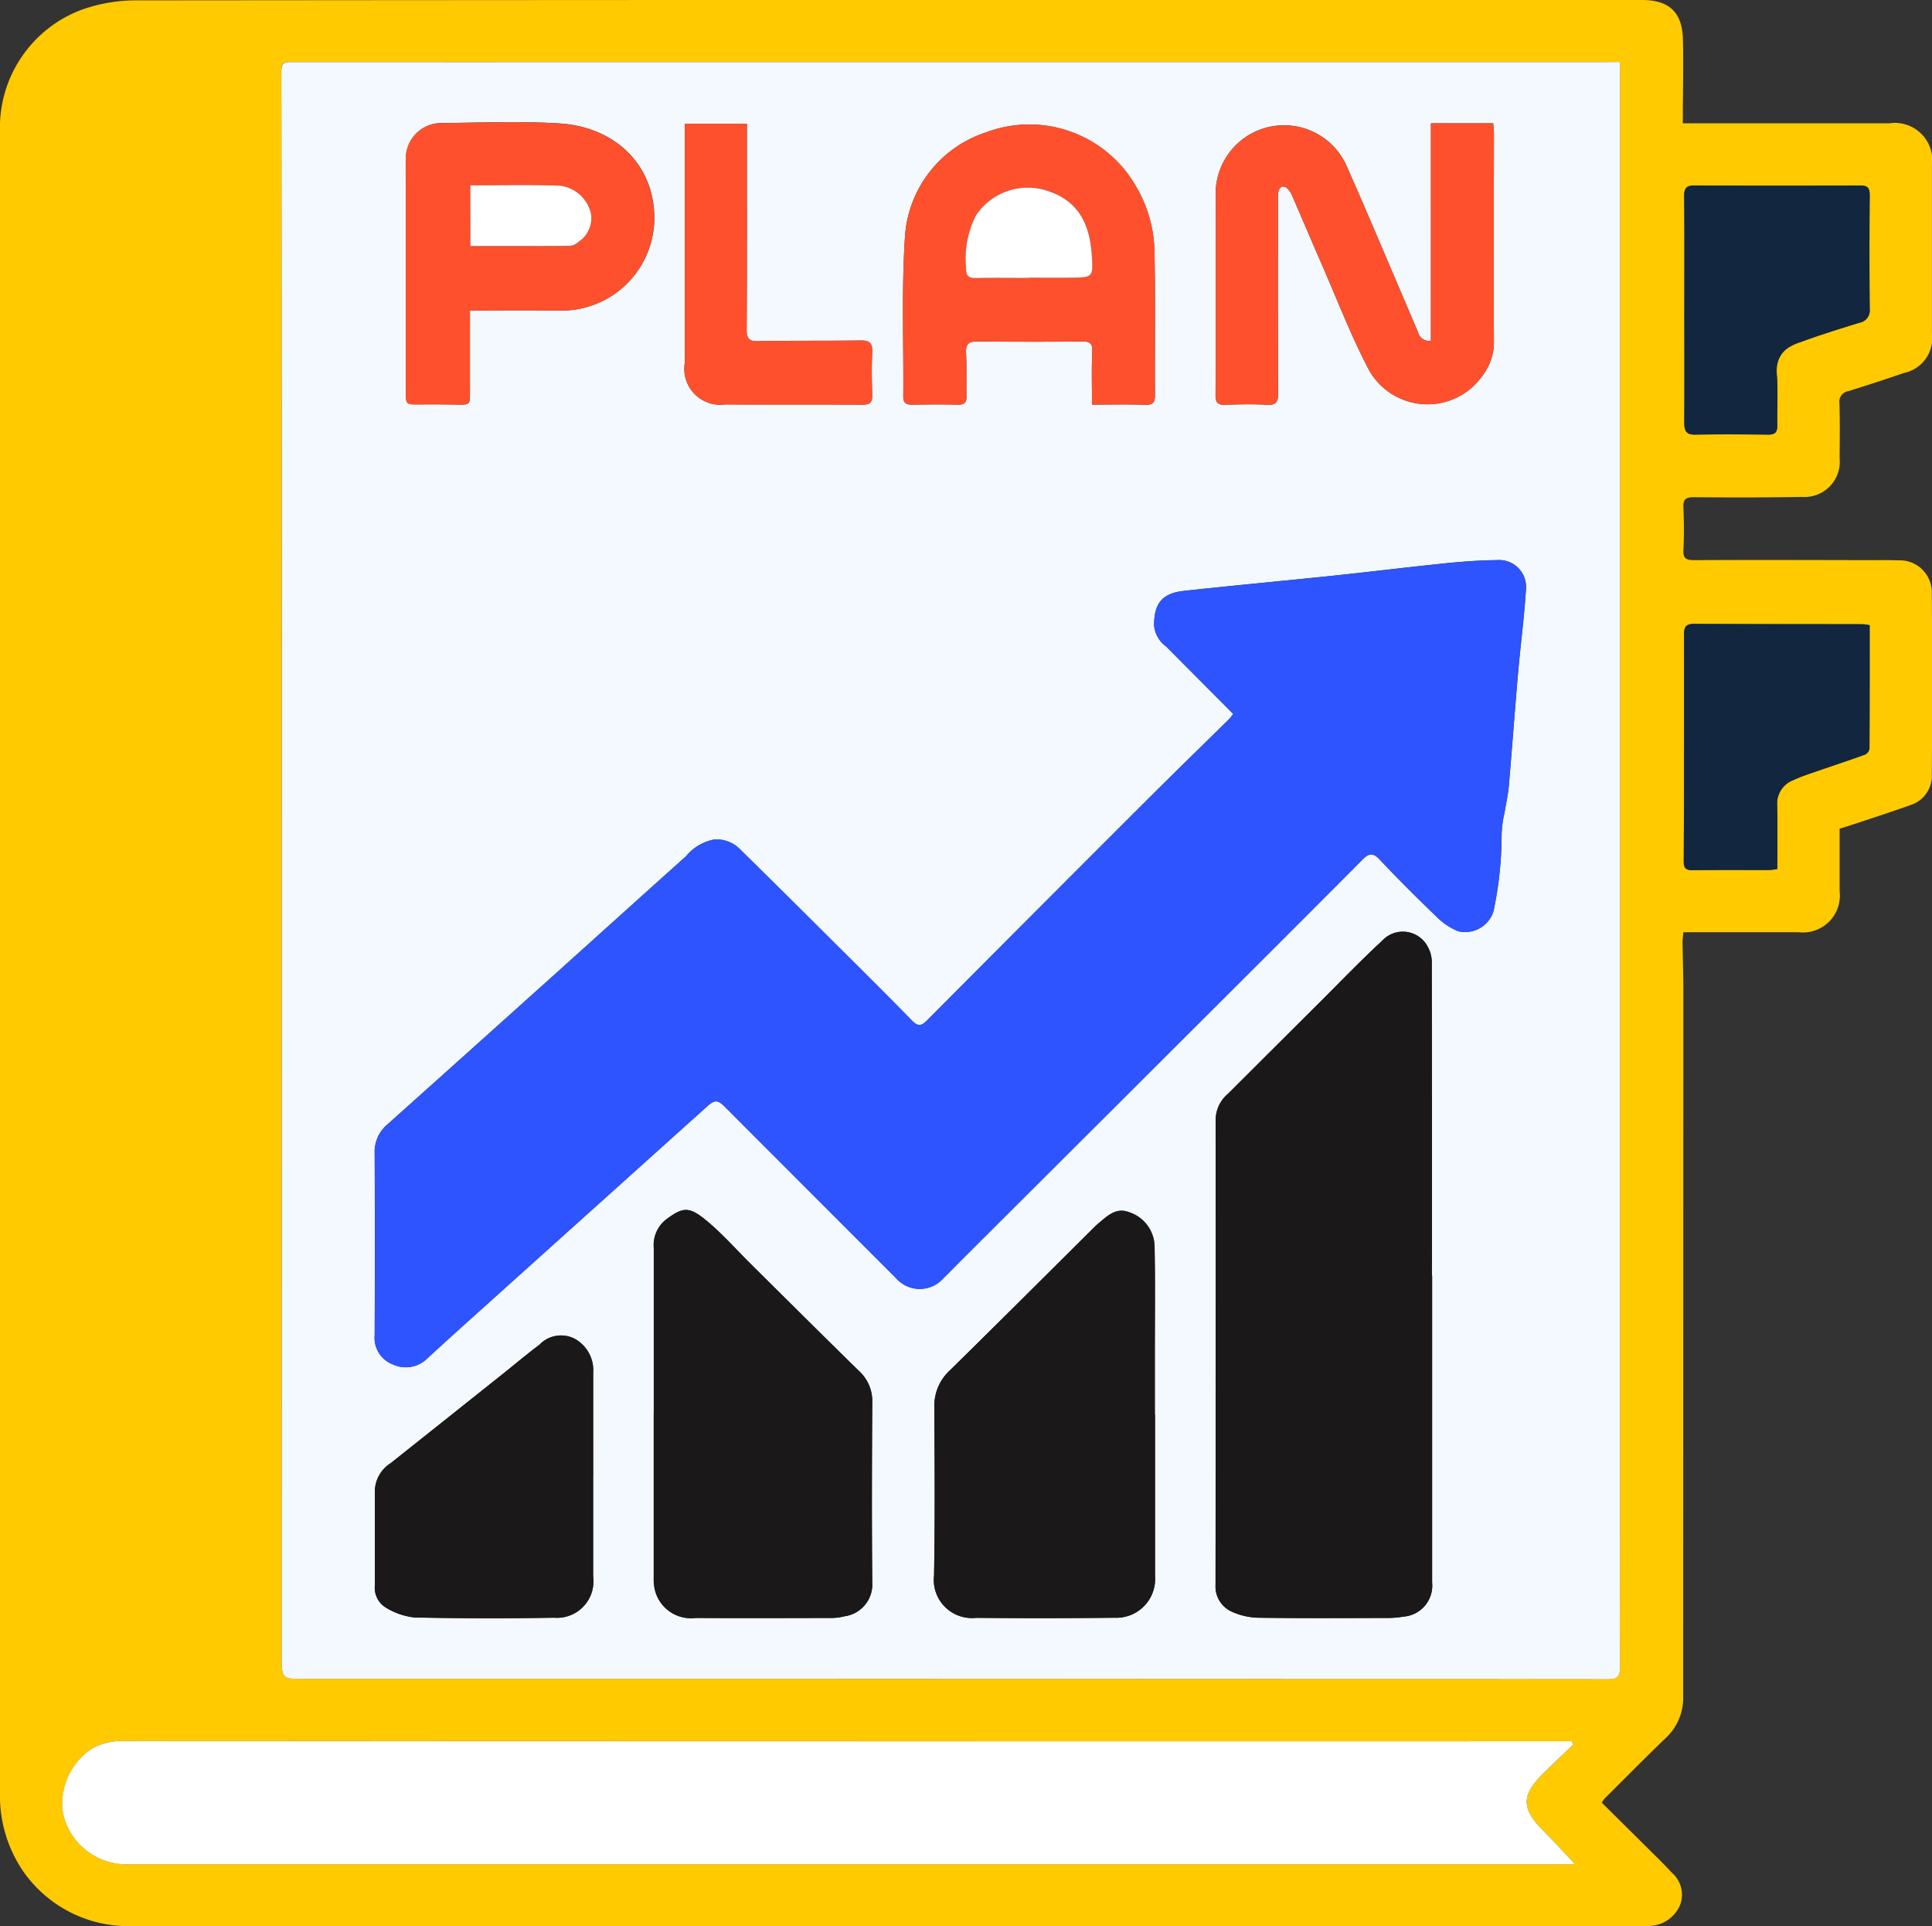 <svg id="Grupo_1043162" data-name="Grupo 1043162" xmlns="http://www.w3.org/2000/svg" xmlns:xlink="http://www.w3.org/1999/xlink" width="117.397" height="117.031" viewBox="0 0 117.397 117.031">
  <rect x="0" y="0" width="117.397" height="117.031" fill="#333333" stroke="none"/>
  <defs>
    <clipPath id="clip-path">
      <rect id="Rectángulo_372021" data-name="Rectángulo 372021" width="117.397" height="117.031" fill="none"/>
    </clipPath>
  </defs>
  <g id="Grupo_1043161" data-name="Grupo 1043161" transform="translate(0 0)" clip-path="url(#clip-path)">
    <path id="Trazado_786606" data-name="Trazado 786606" d="M102.253,7.491H103q5.905,0,11.809,0a2.279,2.279,0,0,1,2.585,2.587q0,5.09,0,10.181a2.151,2.151,0,0,1-1.7,2.4q-1.681.579-3.381,1.108a.644.644,0,0,0-.539.743c.033,1.111.018,2.224.01,3.335a2.141,2.141,0,0,1-2.265,2.348c-2.2.038-4.4.036-6.6.017-.486,0-.65.13-.628.622.037.856.045,1.717,0,2.573-.025.5.141.63.622.628,3.468-.017,6.938-.007,10.406,0,.682,0,1.364-.01,2.046.013a1.944,1.944,0,0,1,2.021,1.973q.045,5.53,0,11.058a1.859,1.859,0,0,1-1.3,1.84c-1.28.458-2.576.873-3.866,1.3-.129.043-.259.079-.436.132q0,1.9,0,3.793a2.245,2.245,0,0,1-2.492,2.5q-3.156,0-6.313,0h-.69c-.019.23-.049.417-.048.6.012.994.048,1.989.048,2.983q-.007,21.416-.012,42.831a3.327,3.327,0,0,1-1.065,2.549c-1.248,1.2-2.467,2.439-3.7,3.663a2.422,2.422,0,0,0-.182.258q1.638,1.622,3.274,3.244c.333.329.662.662.978,1.007a1.764,1.764,0,0,1,.486,2.021,2.1,2.1,0,0,1-1.85,1.222,3.593,3.593,0,0,1-.467,0q-45.775,0-91.548,0A7.782,7.782,0,0,1,1.41,113.7,8.132,8.132,0,0,1,0,108.893Q-.006,87.712,0,66.53,0,37.275,0,8.019A7.643,7.643,0,0,1,5.016.573a9.835,9.835,0,0,1,3.2-.55Q53.987-.019,99.763,0c1.666,0,2.461.743,2.5,2.4.035,1.5,0,3-.007,4.5,0,.169,0,.339,0,.579M98.438,3.764H97.5q-29.021,0-58.044,0-10.871,0-21.744,0c-.4,0-.624.027-.622.553q.03,17.141.023,34.283,0,30.978,0,61.955c0,1.445-.013,1.451,1.414,1.451q39.6,0,79.2.017c.591,0,.713-.211.709-.748-.017-2.711,0-5.422,0-8.132q0-44.083,0-88.165V3.764M95.611,105.985l-.1-.186h-.687q-43.7,0-87.393-.012a3.6,3.6,0,0,0-1.879.484,4.038,4.038,0,0,0-1.741,3.769,3.962,3.962,0,0,0,4.138,3.235H95.714c-.662-.7-1.254-1.359-1.88-1.983-1.419-1.416-1.425-2.214.019-3.622.581-.566,1.172-1.123,1.759-1.685m6.741-87.176c0,2.3.007,4.6-.006,6.9,0,.48.129.714.663.7,1.478-.026,2.959-.018,4.439,0,.4,0,.554-.139.547-.547-.019-1.013.052-2.032-.023-3.039-.094-1.272.494-1.688,1.421-2.032,1.18-.438,2.387-.81,3.592-1.182a.757.757,0,0,0,.624-.836q-.025-3.448,0-6.9c0-.461-.129-.6-.595-.6q-5.023.029-10.046,0c-.489,0-.634.154-.63.638.021,2.3.01,4.6.011,6.9m11.258,19.182a3.134,3.134,0,0,0-.4-.061c-3.426-.007-6.852,0-10.278-.02-.455,0-.6.16-.6.619q.013,6.9-.019,13.8c0,.408.117.546.529.541,1.576-.019,3.153-.007,4.731-.011a3.206,3.206,0,0,0,.423-.063c0-1.313.023-2.6-.01-3.88a1.518,1.518,0,0,1,.976-1.513c.509-.237,1.049-.407,1.581-.593.932-.324,1.873-.63,2.8-.968a.491.491,0,0,0,.254-.365c.014-2.474.011-4.947.011-7.482" transform="translate(0 0)" fill="#ffca00"/>
    <path id="Trazado_786607" data-name="Trazado 786607" d="M95.683,3.156v1.22q0,44.083,0,88.165c0,2.711-.021,5.421,0,8.132,0,.537-.118.748-.709.748q-39.6-.023-79.2-.017c-1.427,0-1.414-.006-1.414-1.45q.005-30.978.006-61.956,0-17.141-.024-34.283c0-.526.219-.553.622-.553q10.873.005,21.743,0,29.023,0,58.044,0Zm-23.5,39.62c-.107.132-.172.229-.253.309-1.666,1.642-3.344,3.271-5,4.924q-6.681,6.672-13.34,13.369c-.341.343-.547.418-.929.029-1.731-1.77-3.492-3.511-5.248-5.257q-2.568-2.557-5.149-5.1a2.042,2.042,0,0,0-1.568-.656,2.891,2.891,0,0,0-1.774,1.034c-2.616,2.338-5.217,4.693-7.826,7.038q-5.156,4.63-10.316,9.251a2.168,2.168,0,0,0-.771,1.742q.027,5.53,0,11.059A1.728,1.728,0,0,0,21.1,82.284a1.857,1.857,0,0,0,2.109-.358c1.546-1.426,3.117-2.827,4.681-4.235q6.148-5.53,12.3-11.059c.477-.43.666-.43,1.116.02q5.183,5.193,10.372,10.384a1.913,1.913,0,0,0,2.891.018c.324-.308.633-.635.95-.953q9.21-9.189,18.422-18.378,3.042-3.037,6.072-6.084c.347-.348.61-.5,1.042-.048,1.149,1.218,2.339,2.4,3.547,3.564a3.9,3.9,0,0,0,1.253.817A1.8,1.8,0,0,0,88,54.745a22.42,22.42,0,0,0,.492-4.638,6.23,6.23,0,0,1,.175-1.328c.085-.538.211-1.072.26-1.613.2-2.287.362-4.576.562-6.861.147-1.686.371-3.367.478-5.054a1.638,1.638,0,0,0-1.753-1.828c-1.05.011-2.1.088-3.145.194-2.245.229-4.483.508-6.725.743-3.056.32-6.115.6-9.169.934-1.331.145-1.809.787-1.8,2.113a1.791,1.791,0,0,0,.736,1.267c1.342,1.356,2.69,2.706,4.079,4.1M84.268,76.889h-.013q0-9.476-.008-18.953a1.948,1.948,0,0,0-.23-.993,1.708,1.708,0,0,0-2.789-.39c-1.3,1.2-2.531,2.483-3.787,3.734q-2.8,2.784-5.59,5.573a2.077,2.077,0,0,0-.734,1.526q.009,14.157-.01,28.312a1.668,1.668,0,0,0,1.024,1.631,4.079,4.079,0,0,0,1.57.353c2.649.036,5.3.019,7.947.013a5.218,5.218,0,0,0,.872-.079,1.889,1.889,0,0,0,1.748-2.066V76.889M67.43,85.331h-.011V81.645c0-2.145.027-4.291-.014-6.435a2.238,2.238,0,0,0-1.513-2.154c-.807-.323-1.325.188-1.863.637a3.9,3.9,0,0,0-.3.275c-2.92,2.9-5.826,5.8-8.761,8.685a2.92,2.92,0,0,0-.948,2.228c.019,3.412.044,6.826-.017,10.237a2.32,2.32,0,0,0,2.557,2.574q4.208.038,8.416-.006a2.357,2.357,0,0,0,2.455-2.528V85.331m-30.46-.1q0,5,0,10a3,3,0,0,0,.058.7,2.256,2.256,0,0,0,2.486,1.765c2.708.019,5.416.011,8.124,0a3.428,3.428,0,0,0,.926-.1,1.955,1.955,0,0,0,1.687-2.047c-.037-3.646-.026-7.293,0-10.939a2.479,2.479,0,0,0-.8-1.914c-2.2-2.151-4.381-4.327-6.568-6.494-.886-.877-1.717-1.822-2.669-2.617-1.108-.924-1.476-.875-2.567-.039a1.992,1.992,0,0,0-.672,1.677q.009,5,0,10M84.195,6.885V20.1a.7.7,0,0,1-.787-.532c-.347-.8-.683-1.608-1.028-2.411-1.081-2.52-2.141-5.05-3.255-7.555a4.157,4.157,0,0,0-8,1.26c-.021,4.192,0,8.386-.017,12.578,0,.463.188.557.6.545.836-.024,1.676-.043,2.511,0,.545.031.693-.144.691-.682-.021-3.9-.013-7.8-.012-11.7a2.478,2.478,0,0,1,.032-.582c.093-.337.327-.383.566-.155a1.491,1.491,0,0,1,.3.495c.6,1.375,1.18,2.755,1.781,4.128.937,2.138,1.77,4.331,2.857,6.39a4.074,4.074,0,0,0,6.871.367,3.358,3.358,0,0,0,.718-2.047c-.027-4.212-.006-8.426,0-12.638,0-.224-.026-.449-.042-.678ZM33.289,89.1q0-3.158,0-6.316a2.172,2.172,0,0,0-1.162-2.071,1.806,1.806,0,0,0-2.1.379c-.748.559-1.462,1.164-2.194,1.747q-3.426,2.731-6.858,5.457a2.067,2.067,0,0,0-.954,1.652q0,2.894,0,5.79a1.41,1.41,0,0,0,.688,1.339,4.211,4.211,0,0,0,1.725.59q4.235.089,8.472.014a2.217,2.217,0,0,0,2.38-2.5q0-3.04,0-6.082M63.6,23.978c1.136,0,2.184-.025,3.231.011.476.017.6-.147.595-.6-.017-2.885.033-5.772-.03-8.657a8.023,8.023,0,0,0-1.06-3.9,7.463,7.463,0,0,0-9.185-3.391,7.153,7.153,0,0,0-4.923,6.452c-.2,3.184-.067,6.392-.094,9.588,0,.4.167.5.523.5.935-.013,1.871-.02,2.805,0,.382.007.52-.132.511-.51-.02-.877.02-1.756-.026-2.631-.03-.551.17-.711.7-.7,2.123.02,4.247.026,6.37,0,.552-.006.624.206.6.7-.05,1.024-.015,2.052-.015,3.144M25.794,18.255c1.875,0,3.666-.02,5.456.008A5.638,5.638,0,0,0,37,12.92c.142-3.329-2.235-5.805-5.749-6.027-2.406-.153-4.83-.045-7.246-.023A2.155,2.155,0,0,0,21.91,8.95c-.02.663,0,1.326,0,1.989q0,6.113,0,12.226c0,.815,0,.808.845.8.759-.007,1.519,0,2.28.01s.765.011.768-.755V18.255M42.631,6.912H38.851v.748q0,6.9,0,13.807a2.185,2.185,0,0,0,2.455,2.5c2.785.015,5.574,0,8.36.014.435,0,.588-.136.576-.568-.024-.876-.041-1.756,0-2.632.025-.546-.166-.707-.7-.7-2.065.03-4.131,0-6.2.043-.551.011-.731-.111-.728-.693.025-3.939.014-7.879.014-11.819Z" transform="translate(2.755 0.607)" fill="#f3f9ff"/>
    <path id="Trazado_786608" data-name="Trazado 786608" d="M95.007,88.928c-.587.562-1.178,1.117-1.759,1.685-1.444,1.407-1.438,2.206-.019,3.621.626.625,1.218,1.283,1.88,1.983h-.664q-43.552,0-87.1,0A3.961,3.961,0,0,1,3.2,92.983a4.035,4.035,0,0,1,1.741-3.769,3.609,3.609,0,0,1,1.879-.485q43.7.021,87.393.013H94.9l.1.186" transform="translate(0.605 17.057)" fill="#fff"/>
    <path id="Trazado_786609" data-name="Trazado 786609" d="M85.849,16.991c0-2.3.012-4.6-.01-6.9,0-.484.141-.641.631-.638q5.022.025,10.045,0c.467,0,.6.139.595.6q-.03,3.448,0,6.9a.757.757,0,0,1-.624.836c-1.2.372-2.411.743-3.592,1.182A1.751,1.751,0,0,0,91.47,21c.075,1.007,0,2.026.023,3.039.008.408-.147.551-.547.547-1.48-.013-2.959-.021-4.439,0-.533.01-.665-.224-.663-.7.013-2.3.006-4.6,0-6.9" transform="translate(16.501 1.818)" fill="#12263f"/>
    <path id="Trazado_786610" data-name="Trazado 786610" d="M97.113,31.878c0,2.536,0,5.009-.011,7.482a.491.491,0,0,1-.254.365c-.926.339-1.867.644-2.8.968-.532.186-1.072.355-1.581.593a1.518,1.518,0,0,0-.976,1.513c.032,1.283.01,2.567.01,3.88a3.206,3.206,0,0,1-.423.063c-1.577,0-3.155-.008-4.731.011-.413,0-.532-.134-.529-.541q.029-6.9.019-13.8c0-.459.141-.62.6-.619,3.426.015,6.852.013,10.278.02a3.134,3.134,0,0,1,.4.061" transform="translate(16.497 6.113)" fill="#12263f"/>
    <path id="Trazado_786611" data-name="Trazado 786611" d="M71.269,37.9c-1.389-1.4-2.736-2.747-4.077-4.1a1.793,1.793,0,0,1-.737-1.267c-.01-1.326.467-1.967,1.8-2.113,3.053-.336,6.114-.614,9.168-.934,2.244-.235,4.483-.514,6.727-.743,1.044-.106,2.1-.184,3.144-.194a1.638,1.638,0,0,1,1.753,1.828c-.107,1.687-.331,3.368-.478,5.054-.2,2.286-.364,4.575-.562,6.861-.048.541-.175,1.075-.259,1.613a6.309,6.309,0,0,0-.176,1.328,22.5,22.5,0,0,1-.491,4.638,1.8,1.8,0,0,1-2.14,1.227,3.924,3.924,0,0,1-1.252-.817c-1.209-1.161-2.4-2.345-3.548-3.564-.43-.455-.7-.3-1.041.048q-3.031,3.049-6.073,6.084-9.21,9.19-18.422,18.378c-.317.317-.625.644-.949.953a1.915,1.915,0,0,1-2.892-.018q-5.19-5.188-10.372-10.384c-.449-.451-.638-.451-1.116-.02q-6.148,5.531-12.3,11.059c-1.564,1.408-3.133,2.809-4.681,4.235a1.857,1.857,0,0,1-2.109.358A1.726,1.726,0,0,1,19.1,75.634q.02-5.53,0-11.059a2.161,2.161,0,0,1,.771-1.742q5.167-4.614,10.315-9.251c2.609-2.345,5.21-4.7,7.826-7.038a2.9,2.9,0,0,1,1.774-1.034,2.042,2.042,0,0,1,1.568.656q2.588,2.539,5.152,5.1c1.754,1.745,3.516,3.486,5.246,5.257.382.39.588.315.929-.029q6.66-6.7,13.341-13.369c1.655-1.652,3.333-3.282,5-4.924.081-.08.144-.176.252-.309" transform="translate(3.671 5.487)" fill="#2d54fe"/>
    <path id="Trazado_786612" data-name="Trazado 786612" d="M75.112,68.368V87.029A1.889,1.889,0,0,1,73.364,89.1a5.192,5.192,0,0,1-.87.079c-2.649.006-5.3.023-7.949-.013a4.089,4.089,0,0,1-1.57-.353,1.671,1.671,0,0,1-1.023-1.631q.014-14.155.008-28.312a2.078,2.078,0,0,1,.736-1.526q2.8-2.786,5.589-5.573c1.257-1.251,2.486-2.532,3.787-3.734a1.709,1.709,0,0,1,2.79.39,1.96,1.96,0,0,1,.23.993q.02,9.477.01,18.953Z" transform="translate(11.909 9.127)" fill="#1a1818"/>
    <path id="Trazado_786613" data-name="Trazado 786613" d="M61.033,74.076q0,4.914,0,9.829a2.356,2.356,0,0,1-2.455,2.526q-4.208.045-8.417.006a2.319,2.319,0,0,1-2.556-2.573c.06-3.412.036-6.826.017-10.238a2.92,2.92,0,0,1,.947-2.228c2.934-2.88,5.843-5.788,8.761-8.685.1-.1.2-.188.3-.275.54-.448,1.056-.959,1.863-.635a2.236,2.236,0,0,1,1.513,2.153c.042,2.145.013,4.29.014,6.436v3.685Z" transform="translate(9.151 11.861)" fill="#1a1818"/>
    <path id="Trazado_786614" data-name="Trazado 786614" d="M33.319,73.98q0-5,0-10a1.982,1.982,0,0,1,.672-1.676c1.091-.837,1.459-.886,2.567.038.953.8,1.782,1.739,2.667,2.618,2.188,2.166,4.367,4.342,6.57,6.493a2.479,2.479,0,0,1,.8,1.914c-.023,3.647-.033,7.293,0,10.939a1.953,1.953,0,0,1-1.686,2.047,3.381,3.381,0,0,1-.926.1c-2.708.006-5.416.014-8.125,0a2.257,2.257,0,0,1-2.486-1.765,3.065,3.065,0,0,1-.057-.7q0-5,0-10" transform="translate(6.405 11.853)" fill="#1a1818"/>
    <path id="Trazado_786615" data-name="Trazado 786615" d="M75.039,6.284h3.784c.014.229.042.454.042.678,0,4.212-.024,8.426,0,12.638a3.356,3.356,0,0,1-.715,2.047,4.075,4.075,0,0,1-6.872-.367c-1.087-2.059-1.921-4.253-2.857-6.39-.6-1.373-1.185-2.753-1.782-4.128a1.489,1.489,0,0,0-.3-.495c-.24-.228-.475-.182-.565.155a2.3,2.3,0,0,0-.032.582c0,3.9-.011,7.8.01,11.7,0,.538-.145.713-.689.682-.836-.046-1.676-.026-2.513,0-.408.012-.6-.082-.6-.545.014-4.193,0-8.386.015-12.578a4.158,4.158,0,0,1,8-1.26c1.114,2.5,2.172,5.035,3.254,7.555.345.8.682,1.608,1.029,2.411a.7.7,0,0,0,.787.532Z" transform="translate(11.911 1.208)" fill="#fe502d"/>
    <path id="Trazado_786616" data-name="Trazado 786616" d="M32.37,76.629q0,3.042,0,6.083a2.217,2.217,0,0,1-2.381,2.5q-4.235.068-8.472-.014a4.194,4.194,0,0,1-1.725-.59,1.407,1.407,0,0,1-.687-1.339q0-2.894,0-5.79a2.064,2.064,0,0,1,.954-1.652q3.434-2.722,6.858-5.457c.731-.582,1.445-1.187,2.194-1.747a1.81,1.81,0,0,1,2.1-.379,2.175,2.175,0,0,1,1.162,2.071q-.005,3.158,0,6.316" transform="translate(3.673 13.08)" fill="#1a1818"/>
    <path id="Trazado_786617" data-name="Trazado 786617" d="M57.509,23.369c0-1.092-.036-2.12.014-3.143.024-.495-.048-.707-.6-.7-2.123.024-4.247.019-6.37,0-.525,0-.726.154-.7.7.046.875.006,1.755.026,2.631.008.379-.13.517-.511.51-.935-.019-1.871-.012-2.805,0-.358,0-.527-.1-.525-.5.027-3.2-.11-6.4.1-9.588a7.155,7.155,0,0,1,4.922-6.452,7.466,7.466,0,0,1,9.186,3.391,8.052,8.052,0,0,1,1.061,3.9c.062,2.884.011,5.77.027,8.657,0,.452-.118.615-.594.6-1.047-.035-2.1-.011-3.231-.011m-3.843-7.7v-.014c.856,0,1.713.008,2.569,0,1.323-.015,1.348-.023,1.261-1.348-.12-1.823-.743-3.283-2.68-3.924a3.785,3.785,0,0,0-4.348,1.47,5.759,5.759,0,0,0-.613,3.215c-.01.46.144.619.6.609,1.069-.023,2.14-.007,3.211-.007" transform="translate(8.847 1.216)" fill="#fe502d"/>
    <path id="Trazado_786618" data-name="Trazado 786618" d="M24.574,17.665v4.968c0,.765,0,.762-.768.753s-1.52-.015-2.281-.008c-.841.007-.844.014-.844-.8q0-6.114,0-12.226c0-.663-.017-1.327,0-1.989a2.153,2.153,0,0,1,2.094-2.079c2.417-.023,4.839-.13,7.245.023,3.515.222,5.892,2.7,5.749,6.027a5.635,5.635,0,0,1-5.749,5.341c-1.788-.027-3.579-.008-5.454-.008m.031-3.913c2.061,0,4.066.006,6.068-.011a.926.926,0,0,0,.514-.249,1.709,1.709,0,0,0,.75-1.719A2.2,2.2,0,0,0,30,10.081c-1.784-.055-3.572-.017-5.39-.017Z" transform="translate(3.975 1.197)" fill="#fe502d"/>
    <path id="Trazado_786619" data-name="Trazado 786619" d="M38.678,6.306v.7c0,3.939.011,7.879-.014,11.819,0,.582.178.7.728.693,2.065-.041,4.131-.013,6.2-.043.533-.007.724.154.7.7-.039.876-.023,1.756,0,2.632.012.432-.141.571-.576.568-2.786-.017-5.575,0-8.36-.014a2.185,2.185,0,0,1-2.455-2.5q0-6.9,0-13.807V6.306Z" transform="translate(6.708 1.212)" fill="#fe502d"/>
    <path id="Trazado_786620" data-name="Trazado 786620" d="M53.048,15.048c-1.071,0-2.141-.015-3.211.007-.455.01-.609-.149-.6-.609a5.759,5.759,0,0,1,.613-3.215A3.785,3.785,0,0,1,54.2,9.76c1.937.64,2.56,2.1,2.68,3.924.087,1.326.062,1.333-1.261,1.348-.856.01-1.713,0-2.569,0Z" transform="translate(9.465 1.839)" fill="#fff"/>
    <path id="Trazado_786621" data-name="Trazado 786621" d="M23.972,13.135V9.447c1.818,0,3.607-.038,5.39.017A2.2,2.2,0,0,1,31.3,11.156a1.709,1.709,0,0,1-.75,1.719.926.926,0,0,1-.514.249c-2,.017-4.007.011-6.068.011" transform="translate(4.608 1.814)" fill="#fff"/>
  </g>
</svg>
